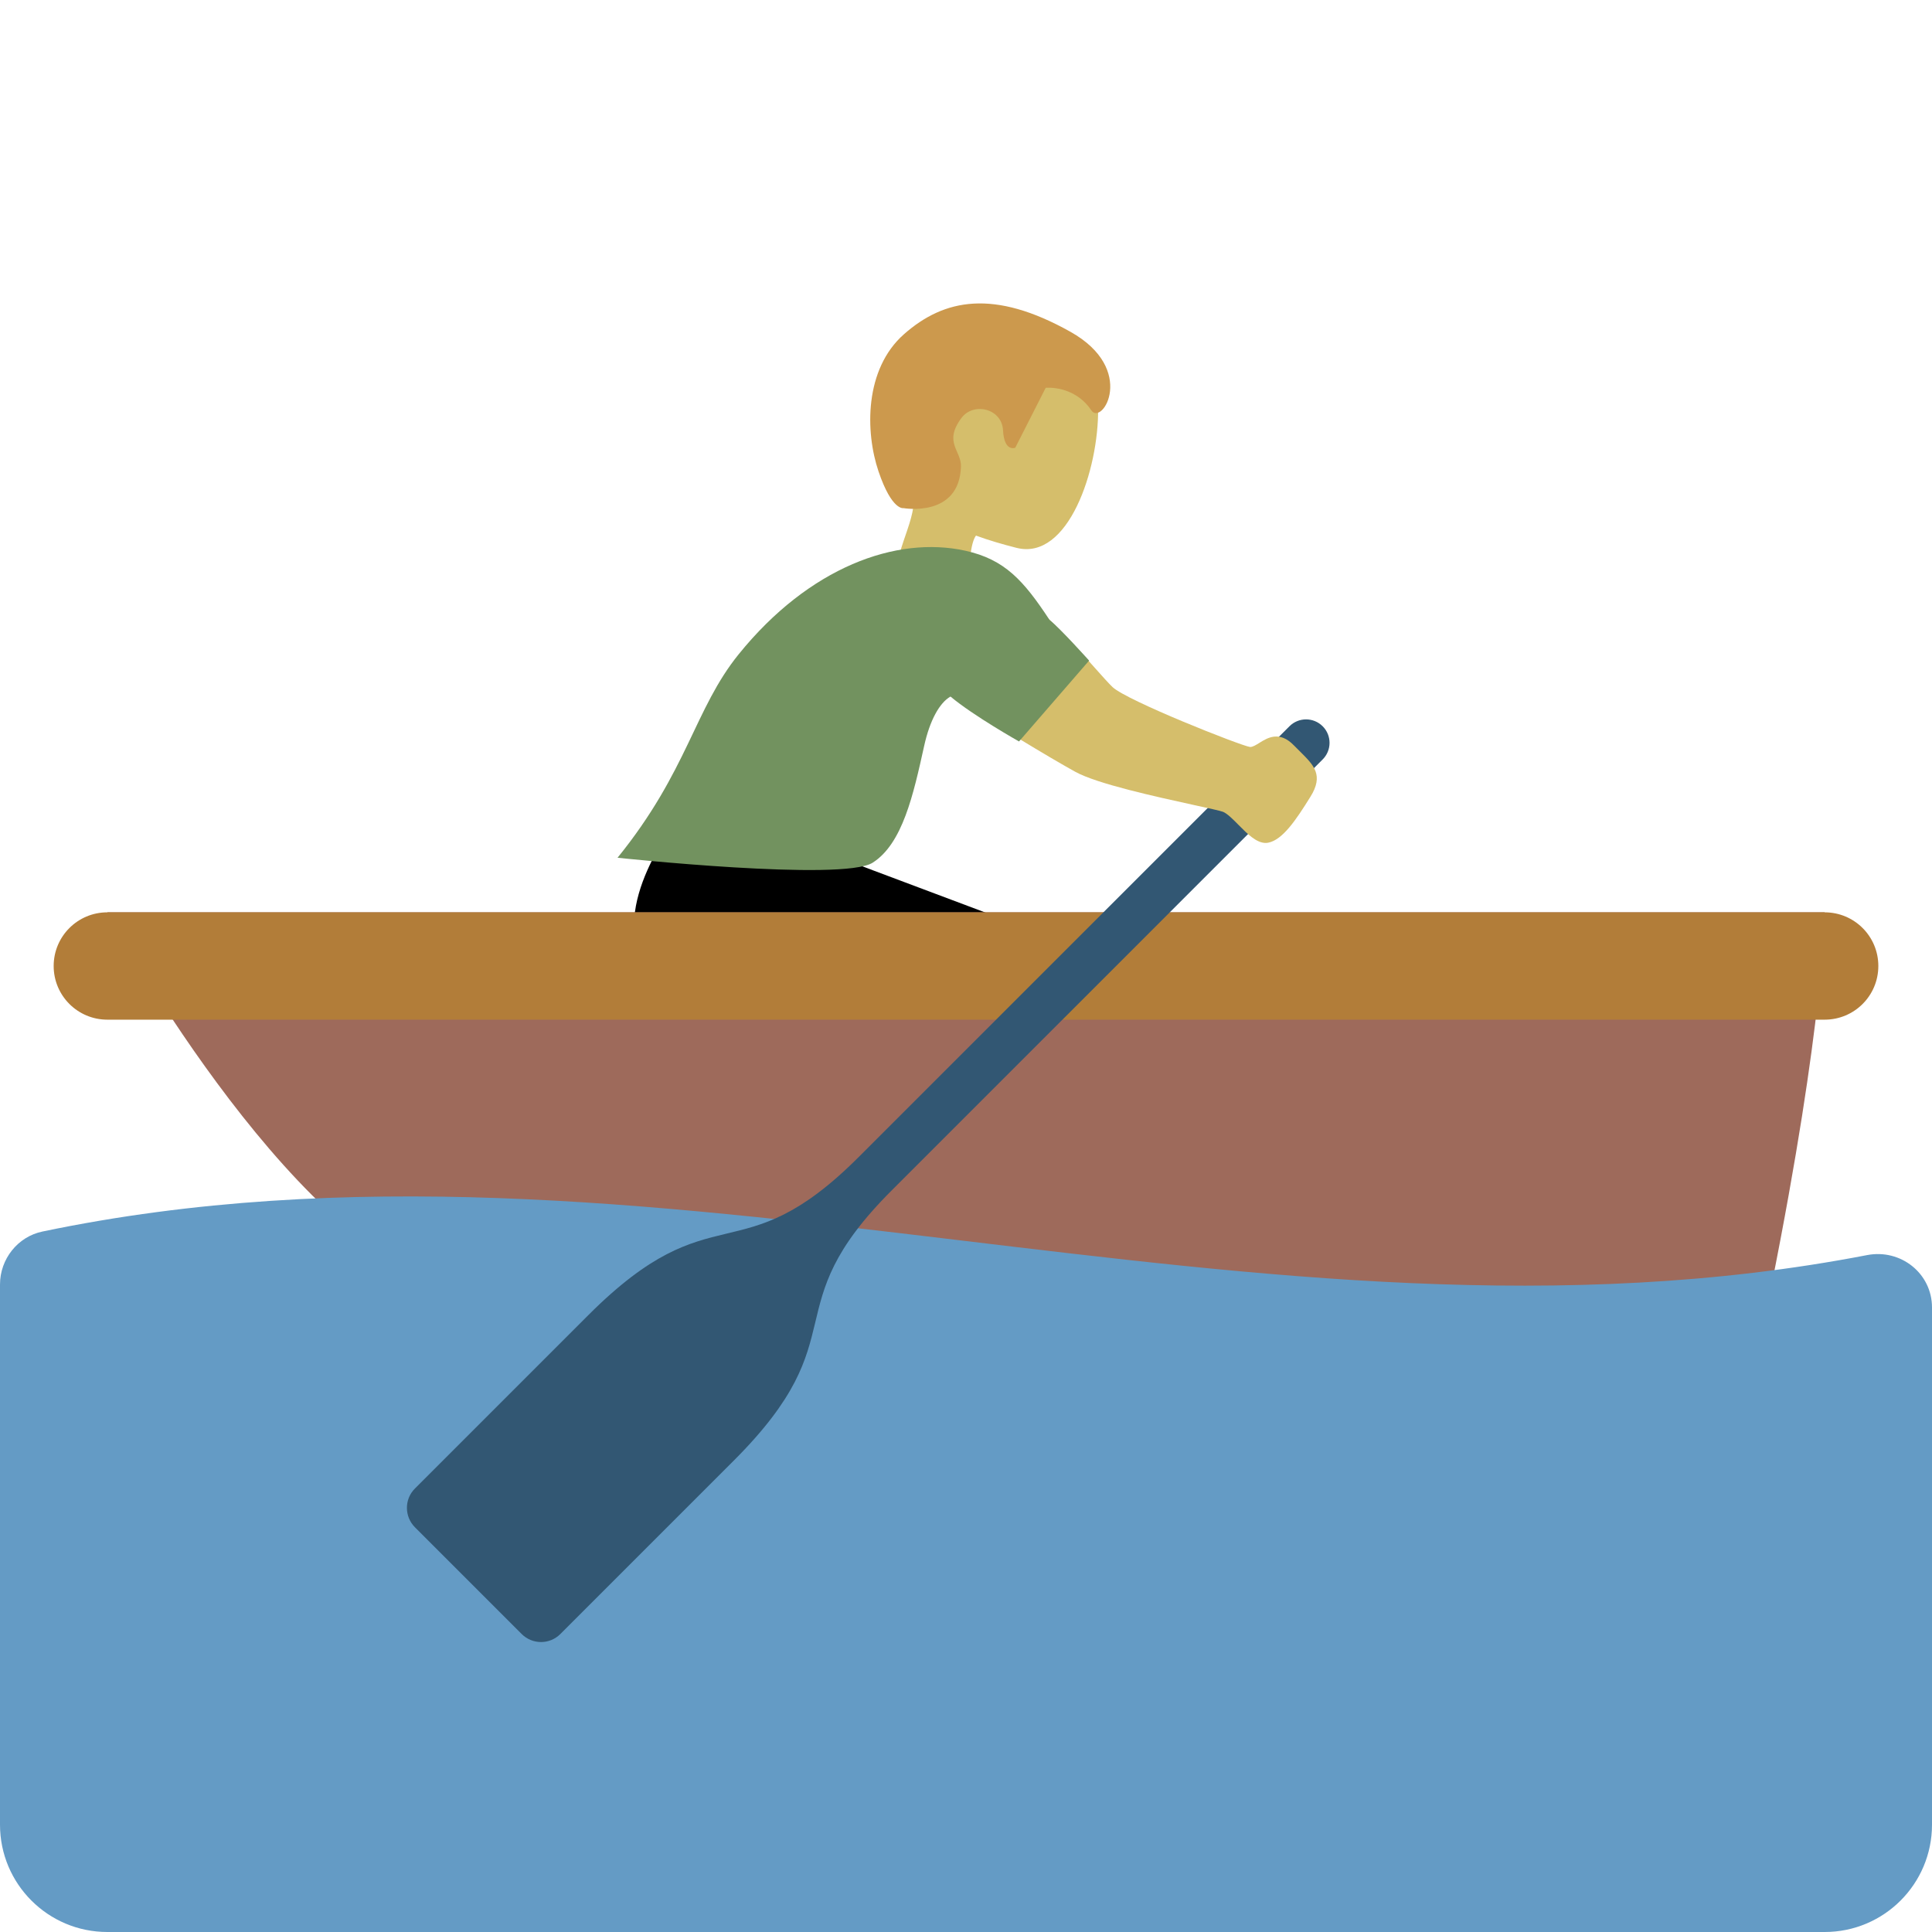 <ns0:svg xmlns:ns0="http://www.w3.org/2000/svg" viewBox="0 0 36 36"><ns0:path d="M15.356 15.875l3.083 1.158-1.156 3.084s-4.55-1.004-5.259-2.113c-.709-1.111.602-2.729.602-2.729l2.73.6z" /><ns0:path fill="#9e6a5b" d="M2 17h32s0 2-1 7c-.86 4.302-21 1-24.601 0C5.316 23.144 2 17 2 17z" /><ns0:path fill="#b27d39" d="M35 18c0 .553-.447 1-1 1H2c-.552 0-1-.447-1-1 0-.553.448-1 1-1h32c.553 0 1 .447 1 1z" /><ns0:path fill="#649bc5" d="M0 23.933V34c0 1.105.895 2 2 2h32c1.105 0 2-.895 2-2v-9.637c0-.637-.585-1.097-1.21-.976-11.333 2.19-22.667-2.809-34-.439-.461.096-.79.514-.79.985z" /><ns0:path fill="#325773" d="M24.646 13.533c-.171-.171-.448-.171-.619 0l-8.031 8.031c-2.225 2.224-2.691.599-5.033 2.941l-3.231 3.231c-.2.199-.199.523 0 .723l.994.994.994.994c.2.2.523.2.722 0l3.231-3.231c2.342-2.342.717-2.809 2.941-5.033l8.031-8.031c.172-.171.172-.448.001-.619z" /><ns0:path fill="#d5be6b" d="M17.028 9.229c-.176-.21-.314-.46-.388-.773-.265-1.118.345-2.22 1.362-2.461 1.017-.241 2.447.464 2.46 1.613.013 1.141-.556 2.847-1.522 2.6-.255-.065-.51-.138-.754-.228-.098.125-.153.592-.096.987.147 1.008-1.245 1.167-1.391.157-.116-.798.365-1.327.329-1.895z" /><ns0:path fill="#cc994d" d="M19.947 6.183c-1.426-.8-2.352-.616-3.1.042-.743.653-.726 1.824-.477 2.559.249.735.464.684.464.684s1.04.186 1.072-.772c.01-.303-.333-.45.011-.91.222-.296.752-.178.773.233.022.411.228.324.228.324l.567-1.117s.531-.055.85.42c.202.298.857-.764-.388-1.463z" /><ns0:path fill="#d5be6b" d="M24.229 14.008l-.118-.118c-.271-.28-.494-.141-.642-.049-.064.04-.126.078-.172.078h-.004c-.178-.025-2.298-.865-2.562-1.116-.072-.069-.182-.192-.321-.348-.399-.449-1.004-1.126-1.621-1.538-.484-.323-.858-.319-1.086-.26-.277.071-.515.266-.655.534-.315.605-.131 1.283.447 1.647 1.135.716 2.013 1.25 2.539 1.542.41.227 1.505.465 2.229.624.248.054.482.105.526.123.079.032.188.141.292.247.163.165.331.333.502.333.017 0 .033-.001.051-.005.267-.055.513-.419.783-.854.252-.403.067-.586-.188-.84z" /><ns0:path fill="#72925f" d="M19.556 11.55c-.482-.732-.833-1.126-1.568-1.288-1.287-.284-2.912.308-4.222 1.927-.829 1.024-.947 2.174-2.259 3.794 0 0 4.199.447 4.754.092.556-.354.758-1.265.959-2.174.106-.482.288-.806.491-.922.426.358 1.277.837 1.277.837l1.306-1.507c0 .001-.525-.587-.738-.759z" /></ns0:svg>